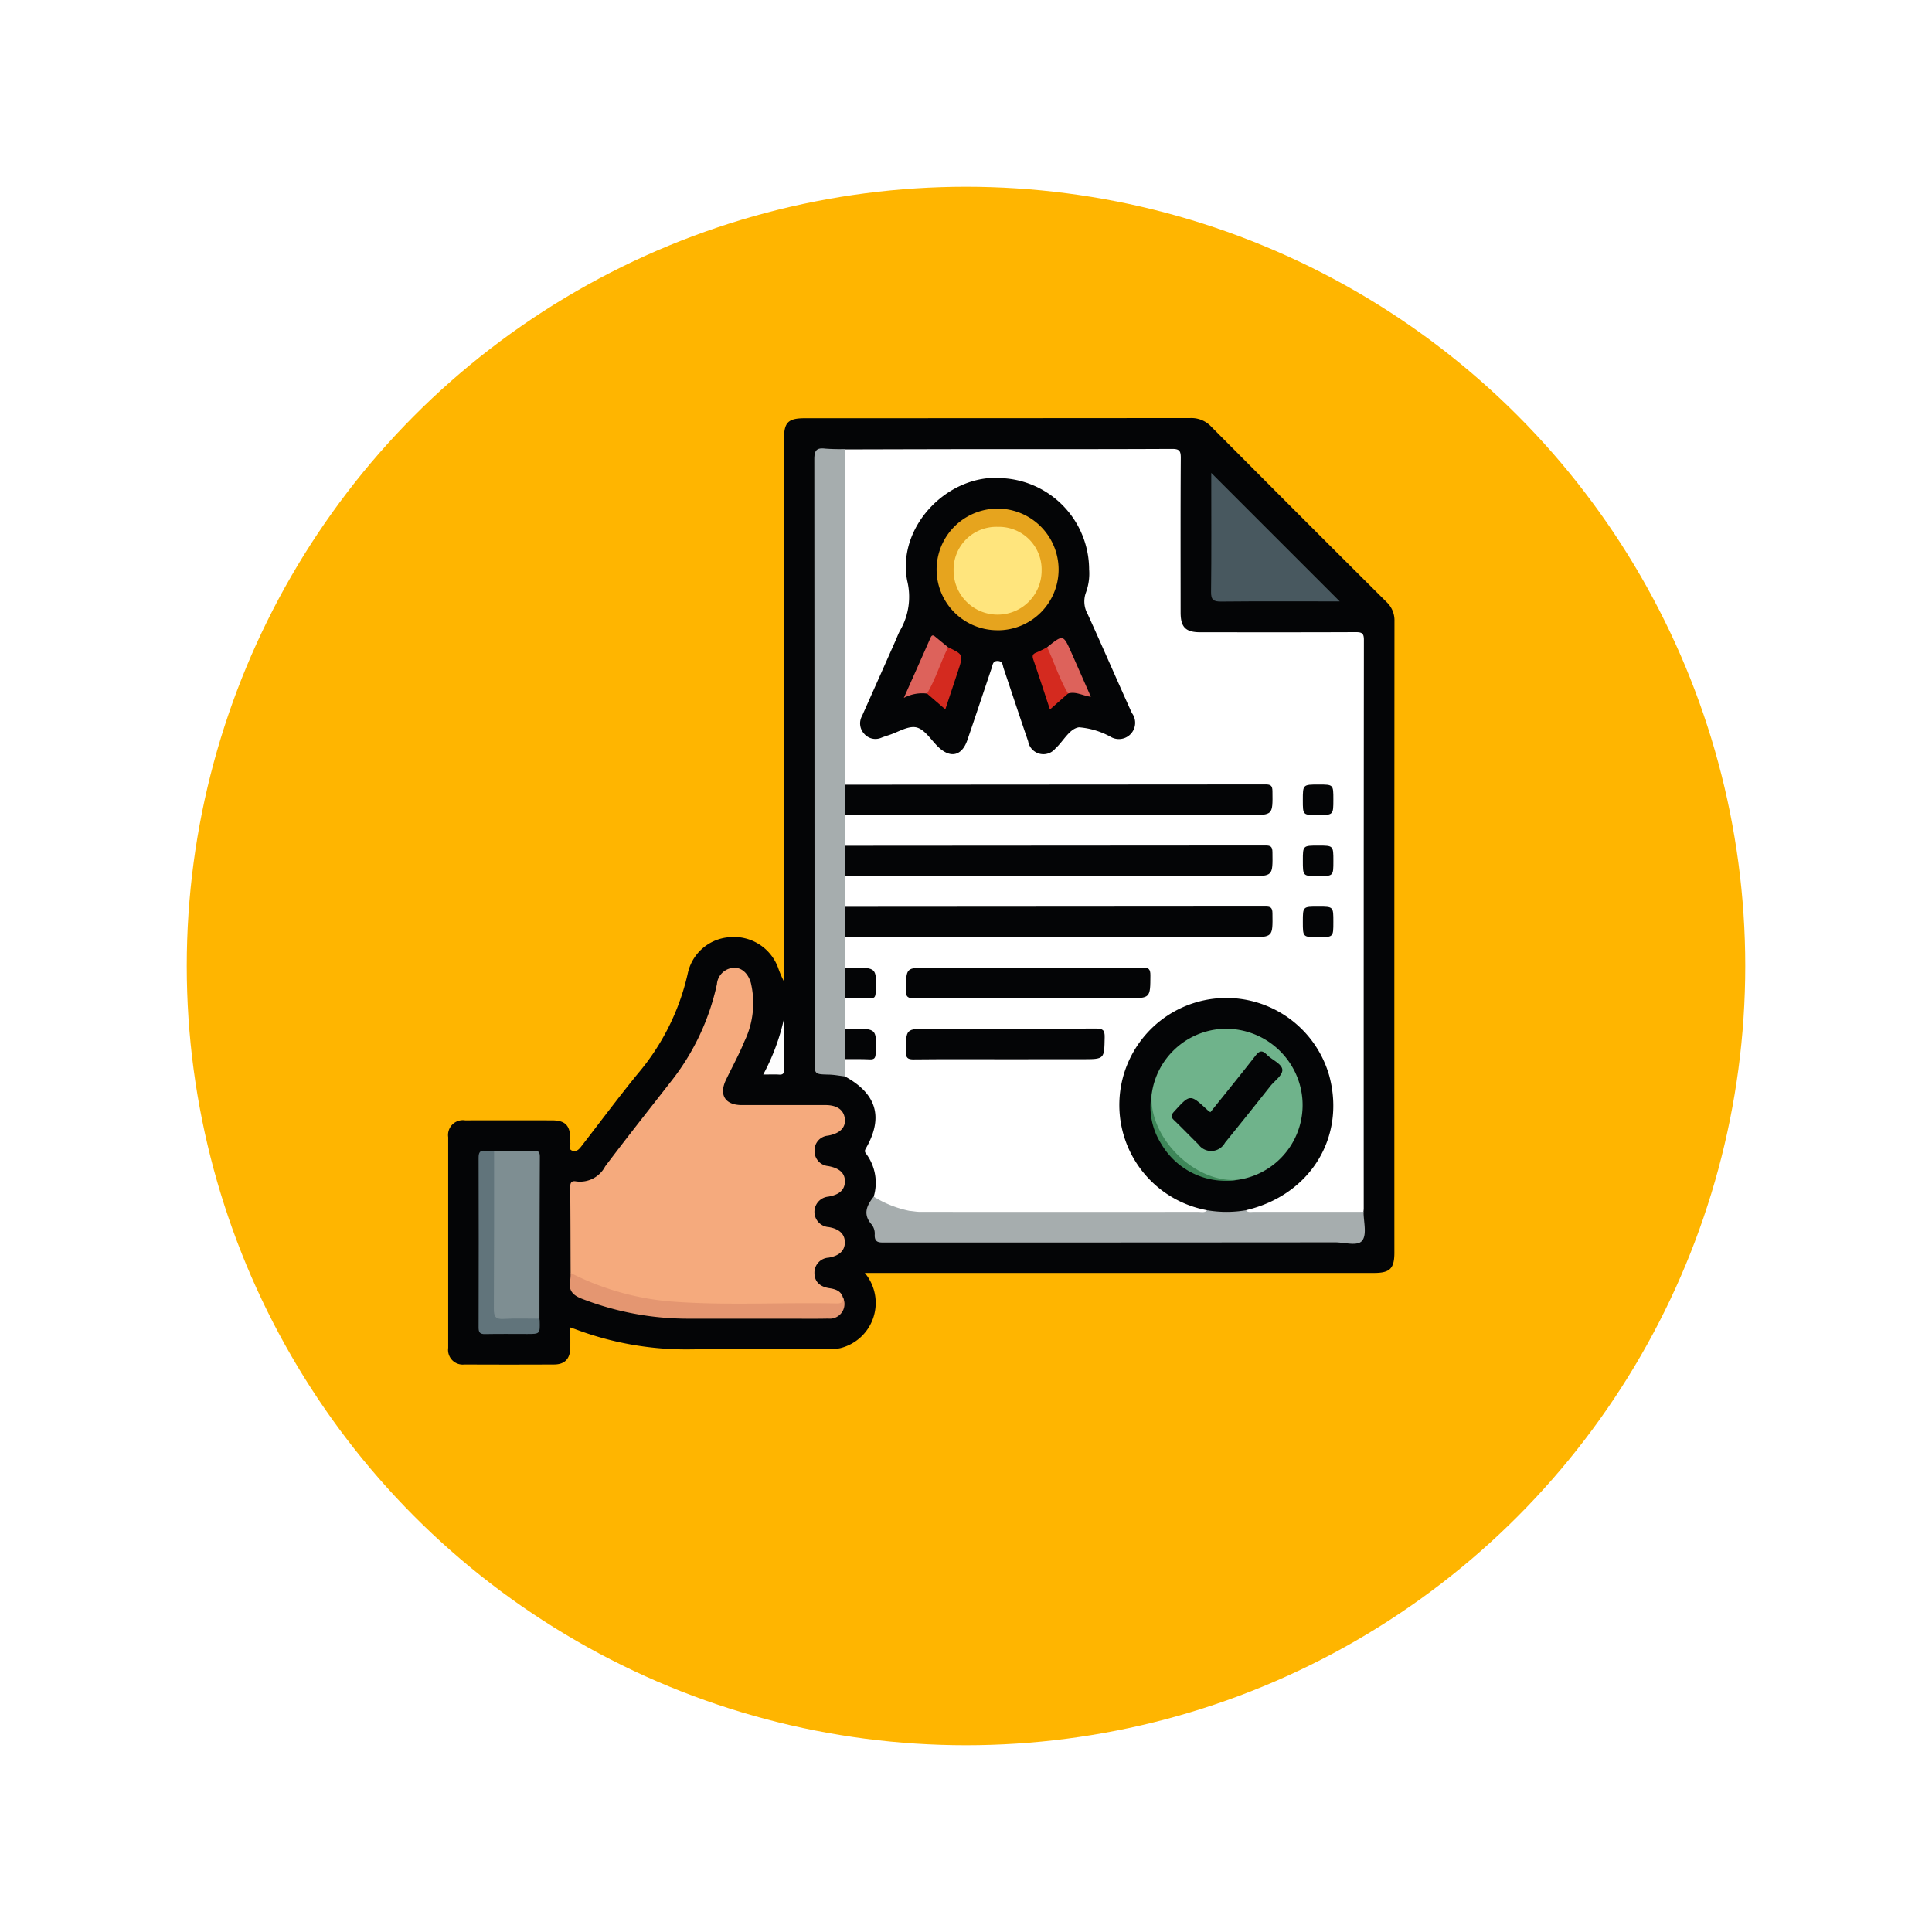 <svg xmlns="http://www.w3.org/2000/svg" xmlns:xlink="http://www.w3.org/1999/xlink" width="155.182" height="155.183" viewBox="0 0 155.182 155.183">
  <defs>
    <filter id="Elipse_5222" x="0" y="0" width="155.182" height="155.183" filterUnits="userSpaceOnUse">
      <feOffset dy="6" input="SourceAlpha"/>
      <feGaussianBlur stdDeviation="5" result="blur"/>
      <feFlood flood-opacity="0.329"/>
      <feComposite operator="in" in2="blur"/>
      <feComposite in="SourceGraphic"/>
    </filter>
    <clipPath id="clip-path">
      <rect id="Rectángulo_324964" data-name="Rectángulo 324964" width="76.012" height="76.024" fill="none"/>
    </clipPath>
  </defs>
  <g id="Grupo_876561" data-name="Grupo 876561" transform="translate(-1081 -2121)">
    <g transform="matrix(1, 0, 0, 1, 1081, 2121)" filter="url(#Elipse_5222)">
      <circle id="Elipse_5222-2" data-name="Elipse 5222" cx="62.591" cy="62.591" r="62.591" transform="translate(15 9)" fill="#ffb500"/>
    </g>
    <g id="Grupo_876386" data-name="Grupo 876386" transform="translate(1117 2154.58)">
      <g id="Grupo_876385" data-name="Grupo 876385" clip-path="url(#clip-path)">
        <path id="Trazado_613897" data-name="Trazado 613897" d="M33.463,68.665a3.744,3.744,0,0,1-1.986,6.045,4.557,4.557,0,0,1-.985.081c-3.676.006-7.353-.031-11.029.014a25.243,25.243,0,0,1-9.192-1.6c-.115-.043-.232-.082-.463-.163,0,.592.006,1.111,0,1.631-.014.881-.44,1.341-1.294,1.345q-3.6.017-7.2,0A1.178,1.178,0,0,1,0,74.687Q0,66.222,0,57.758a1.191,1.191,0,0,1,1.365-1.35q3.484-.01,6.97,0c1.062,0,1.462.41,1.469,1.481a1.193,1.193,0,0,0,0,.305c.061.219-.188.538.169.653s.556-.136.749-.387c1.5-1.936,2.959-3.9,4.508-5.8a18.8,18.8,0,0,0,4.009-8.038A3.691,3.691,0,0,1,22.566,41.7a3.778,3.778,0,0,1,3.926,2.435,8.93,8.93,0,0,0,.477,1.12V1.73c0-1.39.322-1.716,1.693-1.716Q44.133.013,59.6,0a2.178,2.178,0,0,1,1.686.687q7.021,7.062,14.08,14.085a2.014,2.014,0,0,1,.641,1.55Q75.991,41.676,76,67.032c0,1.276-.355,1.633-1.625,1.633H33.463" fill="#040506"/>
        <path id="Trazado_613898" data-name="Trazado 613898" d="M34.18,62.534a3.9,3.9,0,0,0-.625-3.463c-.144-.181-.072-.295.024-.464,1.391-2.457.825-4.344-1.707-5.724a1.309,1.309,0,0,1-.071-1.375c.47-.37,1.024-.195,1.544-.232.7-.049.752-.1.751-1s-.053-.951-.751-1c-.52-.039-1.075.137-1.546-.236a4.052,4.052,0,0,1-.015-2.408c.451-.407,1.007-.225,1.521-.258.729-.048.785-.1.791-.955.006-.939-.048-1-.774-1.048-.515-.035-1.069.142-1.53-.245a3.662,3.662,0,0,1,.055-2.478,2.259,2.259,0,0,1,1.341-.2q15.509-.008,31.019,0c.255,0,.51,0,.766,0,.882-.021.969-.11.972-.969,0-.9-.081-.984-1.106-.985q-12.447,0-24.892,0c-2.3,0-4.6,0-6.893,0a2.056,2.056,0,0,1-1.192-.19,3.313,3.313,0,0,1-.026-2.542,2.31,2.31,0,0,1,1.413-.207q15.476-.009,30.949-.005c.281,0,.562.007.843,0,.795-.027.884-.116.9-.883.025-.97-.066-1.069-1.1-1.069q-11.186-.006-22.369,0-4.712,0-9.423,0a2.043,2.043,0,0,1-1.191-.19,3.309,3.309,0,0,1-.027-2.542,2.317,2.317,0,0,1,1.413-.207q15.463-.009,30.927,0c.255,0,.51,0,.765,0,.922-.019,1.012-.11,1-1.013-.007-.868-.087-.941-1.15-.941q-15.771,0-31.54-.006a2.361,2.361,0,0,1-1.415-.2,1.709,1.709,0,0,1-.214-1.1q-.007-12.4,0-24.794a1.405,1.405,0,0,1,.25-1.086q5.171-.014,10.341-.024c5.311,0,10.623.01,15.935-.017.584,0,.7.154.7.715-.026,4.137-.015,8.274-.013,12.412,0,1.2.4,1.6,1.6,1.6,4.162,0,8.325.009,12.487-.01.49,0,.634.112.634.622q-.022,22.831-.013,45.664c0,.1-.016.2-.024.3a1.1,1.1,0,0,1-.856.243q-3.893.015-7.785,0a1.46,1.46,0,0,1-.738-.148c-.228-.556.292-.48.523-.549a9.371,9.371,0,0,0,3.227-1.7A8.429,8.429,0,0,0,69.308,50.27,8.377,8.377,0,1,0,55.881,60.287a8.84,8.84,0,0,0,4.431,3c.25.078.731-.011.619.532A1.746,1.746,0,0,1,59.892,64Q48.978,64,38.066,64a6.32,6.32,0,0,1-3.214-.868,1.358,1.358,0,0,1-.672-.6" fill="#fff"/>
        <path id="Trazado_613899" data-name="Trazado 613899" d="M9.832,68.665c-.008-2.3-.009-4.593-.032-6.889,0-.363.1-.532.47-.466a2.271,2.271,0,0,0,2.337-1.2c1.729-2.3,3.523-4.56,5.294-6.833a19.125,19.125,0,0,0,3.683-7.8,1.433,1.433,0,0,1,1.27-1.315c.653-.079,1.221.382,1.458,1.21a7.061,7.061,0,0,1-.519,4.692c-.43,1.057-.988,2.062-1.482,3.093-.577,1.2-.07,2.02,1.26,2.024,2.246,0,4.492,0,6.737,0,.938,0,1.485.4,1.554,1.126.066.695-.408,1.159-1.357,1.33a1.177,1.177,0,0,0-1.079,1.185,1.2,1.2,0,0,0,1.086,1.257c.923.164,1.371.581,1.353,1.258-.017.66-.451,1.05-1.333,1.2a1.227,1.227,0,0,0,.029,2.446c.854.141,1.3.566,1.3,1.229s-.456,1.086-1.307,1.227a1.2,1.2,0,0,0-1.136,1.212c-.006.682.407,1.118,1.19,1.237.5.076.948.211,1.106.77.189.4-.014.569-.373.643a4.525,4.525,0,0,1-.916.044c-3.6,0-7.2.039-10.8-.01a23.169,23.169,0,0,1-8.984-2.012,1.357,1.357,0,0,1-.811-.659" fill="#f5aa7d"/>
        <path id="Trazado_613900" data-name="Trazado 613900" d="M31.876,36.777v2.479a2.894,2.894,0,0,1,0,2.425v2.478a2.894,2.894,0,0,1,0,2.425v2.479a2.894,2.894,0,0,1,0,2.425q0,.7,0,1.394c-.428-.051-.855-.137-1.284-.148-1.167-.029-1.167-.016-1.167-1.151q0-24.135-.017-48.269c0-.7.167-.945.868-.86a15.61,15.61,0,0,0,1.606.035q0,13.48,0,26.959a2.894,2.894,0,0,1,0,2.425v2.479a2.894,2.894,0,0,1,0,2.425" fill="#a6adae"/>
        <path id="Trazado_613901" data-name="Trazado 613901" d="M64.053,63.631c.185.195.427.127.647.127q4.412,0,8.824,0c0,.787.281,1.787-.1,2.3-.36.49-1.426.149-2.179.15q-18.063.015-36.127.014c-.494,0-.9.035-.857-.665a1.187,1.187,0,0,0-.253-.786c-.723-.823-.39-1.529.169-2.235a8.741,8.741,0,0,0,2.881,1.144c.278.021.555.079.832.079q11.179.008,22.36,0c.245,0,.515.085.728-.126.465-.349.978-.086,1.46-.077.535.01,1.094-.27,1.612.077" fill="#a6adae"/>
        <path id="Trazado_613902" data-name="Trazado 613902" d="M61.291,4.406,71.61,14.724h-.643c-2.957,0-5.914-.016-8.87.014-.611.006-.831-.118-.822-.783.037-3.008.016-6.016.016-9.024Z" fill="#48585f"/>
        <path id="Trazado_613903" data-name="Trazado 613903" d="M3.684,58.882c1.07-.008,2.141,0,3.21-.032.378-.01.469.132.468.486q-.027,6.5-.031,13c-.569.429-1.23.237-1.85.244-2.05.025-2.051.01-2.051-2.06q0-5.2,0-10.4a1.64,1.64,0,0,1,.25-1.239" fill="#7e8e92"/>
        <path id="Trazado_613904" data-name="Trazado 613904" d="M9.832,68.665a21.716,21.716,0,0,0,8.15,2.3c4.4.329,8.81.054,13.215.151.338.008.547-.08.521-.46a1.18,1.18,0,0,1-1.2,1.676c-1.122.026-2.244.007-3.366.007-2.678,0-5.355.008-8.033,0a23.568,23.568,0,0,1-8.348-1.588c-.759-.288-1.122-.665-.972-1.477a4.269,4.269,0,0,0,.029-.61" fill="#e49671"/>
        <path id="Trazado_613905" data-name="Trazado 613905" d="M3.684,58.882c0,4.229.006,8.458-.017,12.688,0,.583.131.821.761.786.965-.054,1.935-.017,2.9-.019.007.05.018.1.02.152.031,1.079.031,1.079-1.014,1.079-1.124,0-2.247-.015-3.371.008-.4.008-.522-.122-.521-.522q.018-6.819,0-13.637c0-.423.1-.622.552-.563.226.029.458.02.687.028" fill="#61747b"/>
        <path id="Trazado_613906" data-name="Trazado 613906" d="M26.969,48.255c0,1.362-.007,2.724.006,4.086,0,.292-.078.41-.384.392-.4-.023-.794-.005-1.287-.005a17.316,17.316,0,0,0,1.665-4.473" fill="#fdfdfd"/>
        <path id="Trazado_613907" data-name="Trazado 613907" d="M51.484,12.206a4.413,4.413,0,0,1-.262,1.811,2.074,2.074,0,0,0,.146,1.737c1.2,2.638,2.353,5.3,3.546,7.937a1.307,1.307,0,0,1-1.728,1.9,6.288,6.288,0,0,0-2.518-.753c-.772.106-1.252,1.119-1.894,1.7a1.243,1.243,0,0,1-2.193-.584c-.67-1.947-1.312-3.9-1.97-5.855-.083-.247-.057-.575-.467-.588s-.405.308-.489.559c-.65,1.927-1.292,3.858-1.95,5.782-.445,1.3-1.372,1.508-2.363.544-.565-.55-1.069-1.393-1.731-1.549s-1.477.385-2.226.622c-.194.062-.387.126-.577.2a1.191,1.191,0,0,1-1.4-.317,1.222,1.222,0,0,1-.169-1.422c.9-2.018,1.8-4.041,2.695-6.061.124-.279.226-.57.376-.834a5.39,5.39,0,0,0,.559-3.961c-.867-4.437,3.437-8.8,7.928-8.225a7.366,7.366,0,0,1,6.683,7.36" fill="#040506"/>
        <path id="Trazado_613908" data-name="Trazado 613908" d="M64.053,63.631a9.157,9.157,0,0,1-3.072,0,8.594,8.594,0,1,1,9.8-10.76c1.308,4.948-1.585,9.573-6.731,10.76" fill="#040506"/>
        <path id="Trazado_613909" data-name="Trazado 613909" d="M31.876,31.874V29.449q16.888-.006,33.776-.022c.428,0,.549.109.554.545.026,1.916.041,1.916-1.856,1.915l-32.474-.013" fill="#040506"/>
        <path id="Trazado_613910" data-name="Trazado 613910" d="M31.876,36.777V34.352q16.888-.006,33.776-.022c.428,0,.549.109.554.545.026,1.916.041,1.916-1.856,1.915l-32.474-.013" fill="#040506"/>
        <path id="Trazado_613911" data-name="Trazado 613911" d="M31.876,41.681V39.256q16.888-.006,33.776-.022c.428,0,.549.109.554.545.026,1.916.041,1.916-1.856,1.915l-32.474-.013" fill="#040506"/>
        <path id="Trazado_613912" data-name="Trazado 613912" d="M46.578,44.146c3.063,0,6.125.011,9.188-.011.488,0,.639.108.636.62-.01,1.843.012,1.843-1.853,1.843-5.692,0-11.383-.009-17.075.013-.559,0-.727-.112-.715-.7.036-1.765.007-1.766,1.779-1.766Z" fill="#040506"/>
        <path id="Trazado_613913" data-name="Trazado 613913" d="M44.745,51.5c-2.45,0-4.9-.014-7.349.012-.493.005-.637-.116-.634-.624.01-1.84-.011-1.84,1.855-1.84,4.466,0,8.932.011,13.4-.014.564,0,.725.12.713.7-.035,1.762-.006,1.763-1.781,1.763Z" fill="#040506"/>
        <path id="Trazado_613914" data-name="Trazado 613914" d="M31.876,46.585V44.16c.178,0,.356-.012.534-.013,2.016-.006,2.005-.006,1.924,1.99-.015.363-.1.486-.472.469-.661-.031-1.324-.017-1.986-.021" fill="#040506"/>
        <path id="Trazado_613915" data-name="Trazado 613915" d="M69.866,41.694c-1.219,0-1.219,0-1.219-1.232s0-1.22,1.232-1.22,1.219,0,1.219,1.232,0,1.22-1.232,1.22" fill="#040506"/>
        <path id="Trazado_613916" data-name="Trazado 613916" d="M69.827,31.887c-1.181,0-1.181,0-1.181-1.195,0-1.257,0-1.257,1.271-1.257,1.181,0,1.181,0,1.181,1.195,0,1.257,0,1.257-1.271,1.257" fill="#040506"/>
        <path id="Trazado_613917" data-name="Trazado 613917" d="M31.876,51.488V49.063c.178,0,.356-.012.534-.013,2.016-.006,2.005-.006,1.924,1.99-.015.363-.1.486-.472.469-.661-.031-1.324-.017-1.986-.021" fill="#040506"/>
        <path id="Trazado_613918" data-name="Trazado 613918" d="M71.1,35.576c0,1.215,0,1.215-1.237,1.215-1.215,0-1.215,0-1.215-1.238,0-1.214,0-1.214,1.237-1.214,1.215,0,1.215,0,1.215,1.237" fill="#040506"/>
        <path id="Trazado_613919" data-name="Trazado 613919" d="M44.093,17.041a4.883,4.883,0,0,1-4.864-4.868,4.9,4.9,0,0,1,9.8,0,4.881,4.881,0,0,1-4.937,4.871" fill="#e6a41e"/>
        <path id="Trazado_613920" data-name="Trazado 613920" d="M48.109,18.406c1.29-1.039,1.292-1.04,1.959.462.51,1.147,1.014,2.3,1.553,3.519-.662-.089-1.215-.451-1.832-.264-.243-.006-.349-.19-.433-.369-.451-.954-.862-1.926-1.254-2.9a.6.6,0,0,1,.007-.443" fill="#dd625b"/>
        <path id="Trazado_613921" data-name="Trazado 613921" d="M38.463,22.13a3.142,3.142,0,0,0-1.866.346c.764-1.718,1.461-3.278,2.149-4.841.119-.269.248-.181.4-.054q.5.413,1,.823c.087.567-.266,1-.449,1.488-.212.565-.48,1.107-.709,1.665-.1.246-.184.539-.529.573" fill="#dd625b"/>
        <path id="Trazado_613922" data-name="Trazado 613922" d="M38.463,22.13c.7-1.181,1.081-2.5,1.687-3.726,1.238.6,1.237.6.812,1.879-.342,1.022-.679,2.046-1.033,3.114L38.463,22.13" fill="#d42a1f"/>
        <path id="Trazado_613923" data-name="Trazado 613923" d="M48.109,18.406c.579,1.231.98,2.541,1.68,3.717l-1.456,1.283c-.452-1.363-.877-2.677-1.327-3.983-.1-.29-.1-.462.222-.584a9.208,9.208,0,0,0,.881-.433" fill="#d42a1f"/>
        <path id="Trazado_613924" data-name="Trazado 613924" d="M56.515,54.241a6.062,6.062,0,0,1,5.5-5.171,6.159,6.159,0,0,1,6.328,4.273,6.065,6.065,0,0,1-4.893,7.837c-3.628.558-7.49-3.279-6.938-6.939" fill="#6fb38b"/>
        <path id="Trazado_613925" data-name="Trazado 613925" d="M56.515,54.241c-.327,3.486,3.455,7.267,6.939,6.939a5.993,5.993,0,0,1-6.165-2.857,5.542,5.542,0,0,1-.774-4.082" fill="#3e8759"/>
        <path id="Trazado_613926" data-name="Trazado 613926" d="M44.139,8.737a3.433,3.433,0,0,1,3.526,3.525,3.535,3.535,0,1,1-7.07-.018,3.432,3.432,0,0,1,3.544-3.507" fill="#ffe57d"/>
        <path id="Trazado_613927" data-name="Trazado 613927" d="M61.223,55.753c1.208-1.509,2.417-2.993,3.591-4.5.31-.4.528-.538.935-.124s1.156.711,1.244,1.159c.09.466-.6.924-.963,1.378q-1.8,2.281-3.637,4.541a1.257,1.257,0,0,1-2.134.131c-.659-.641-1.293-1.307-1.957-1.943-.261-.25-.257-.4-.007-.678,1.3-1.428,1.29-1.436,2.681-.147a3.051,3.051,0,0,0,.247.186" fill="#040506"/>
      </g>
    </g>
  </g>
</svg>
